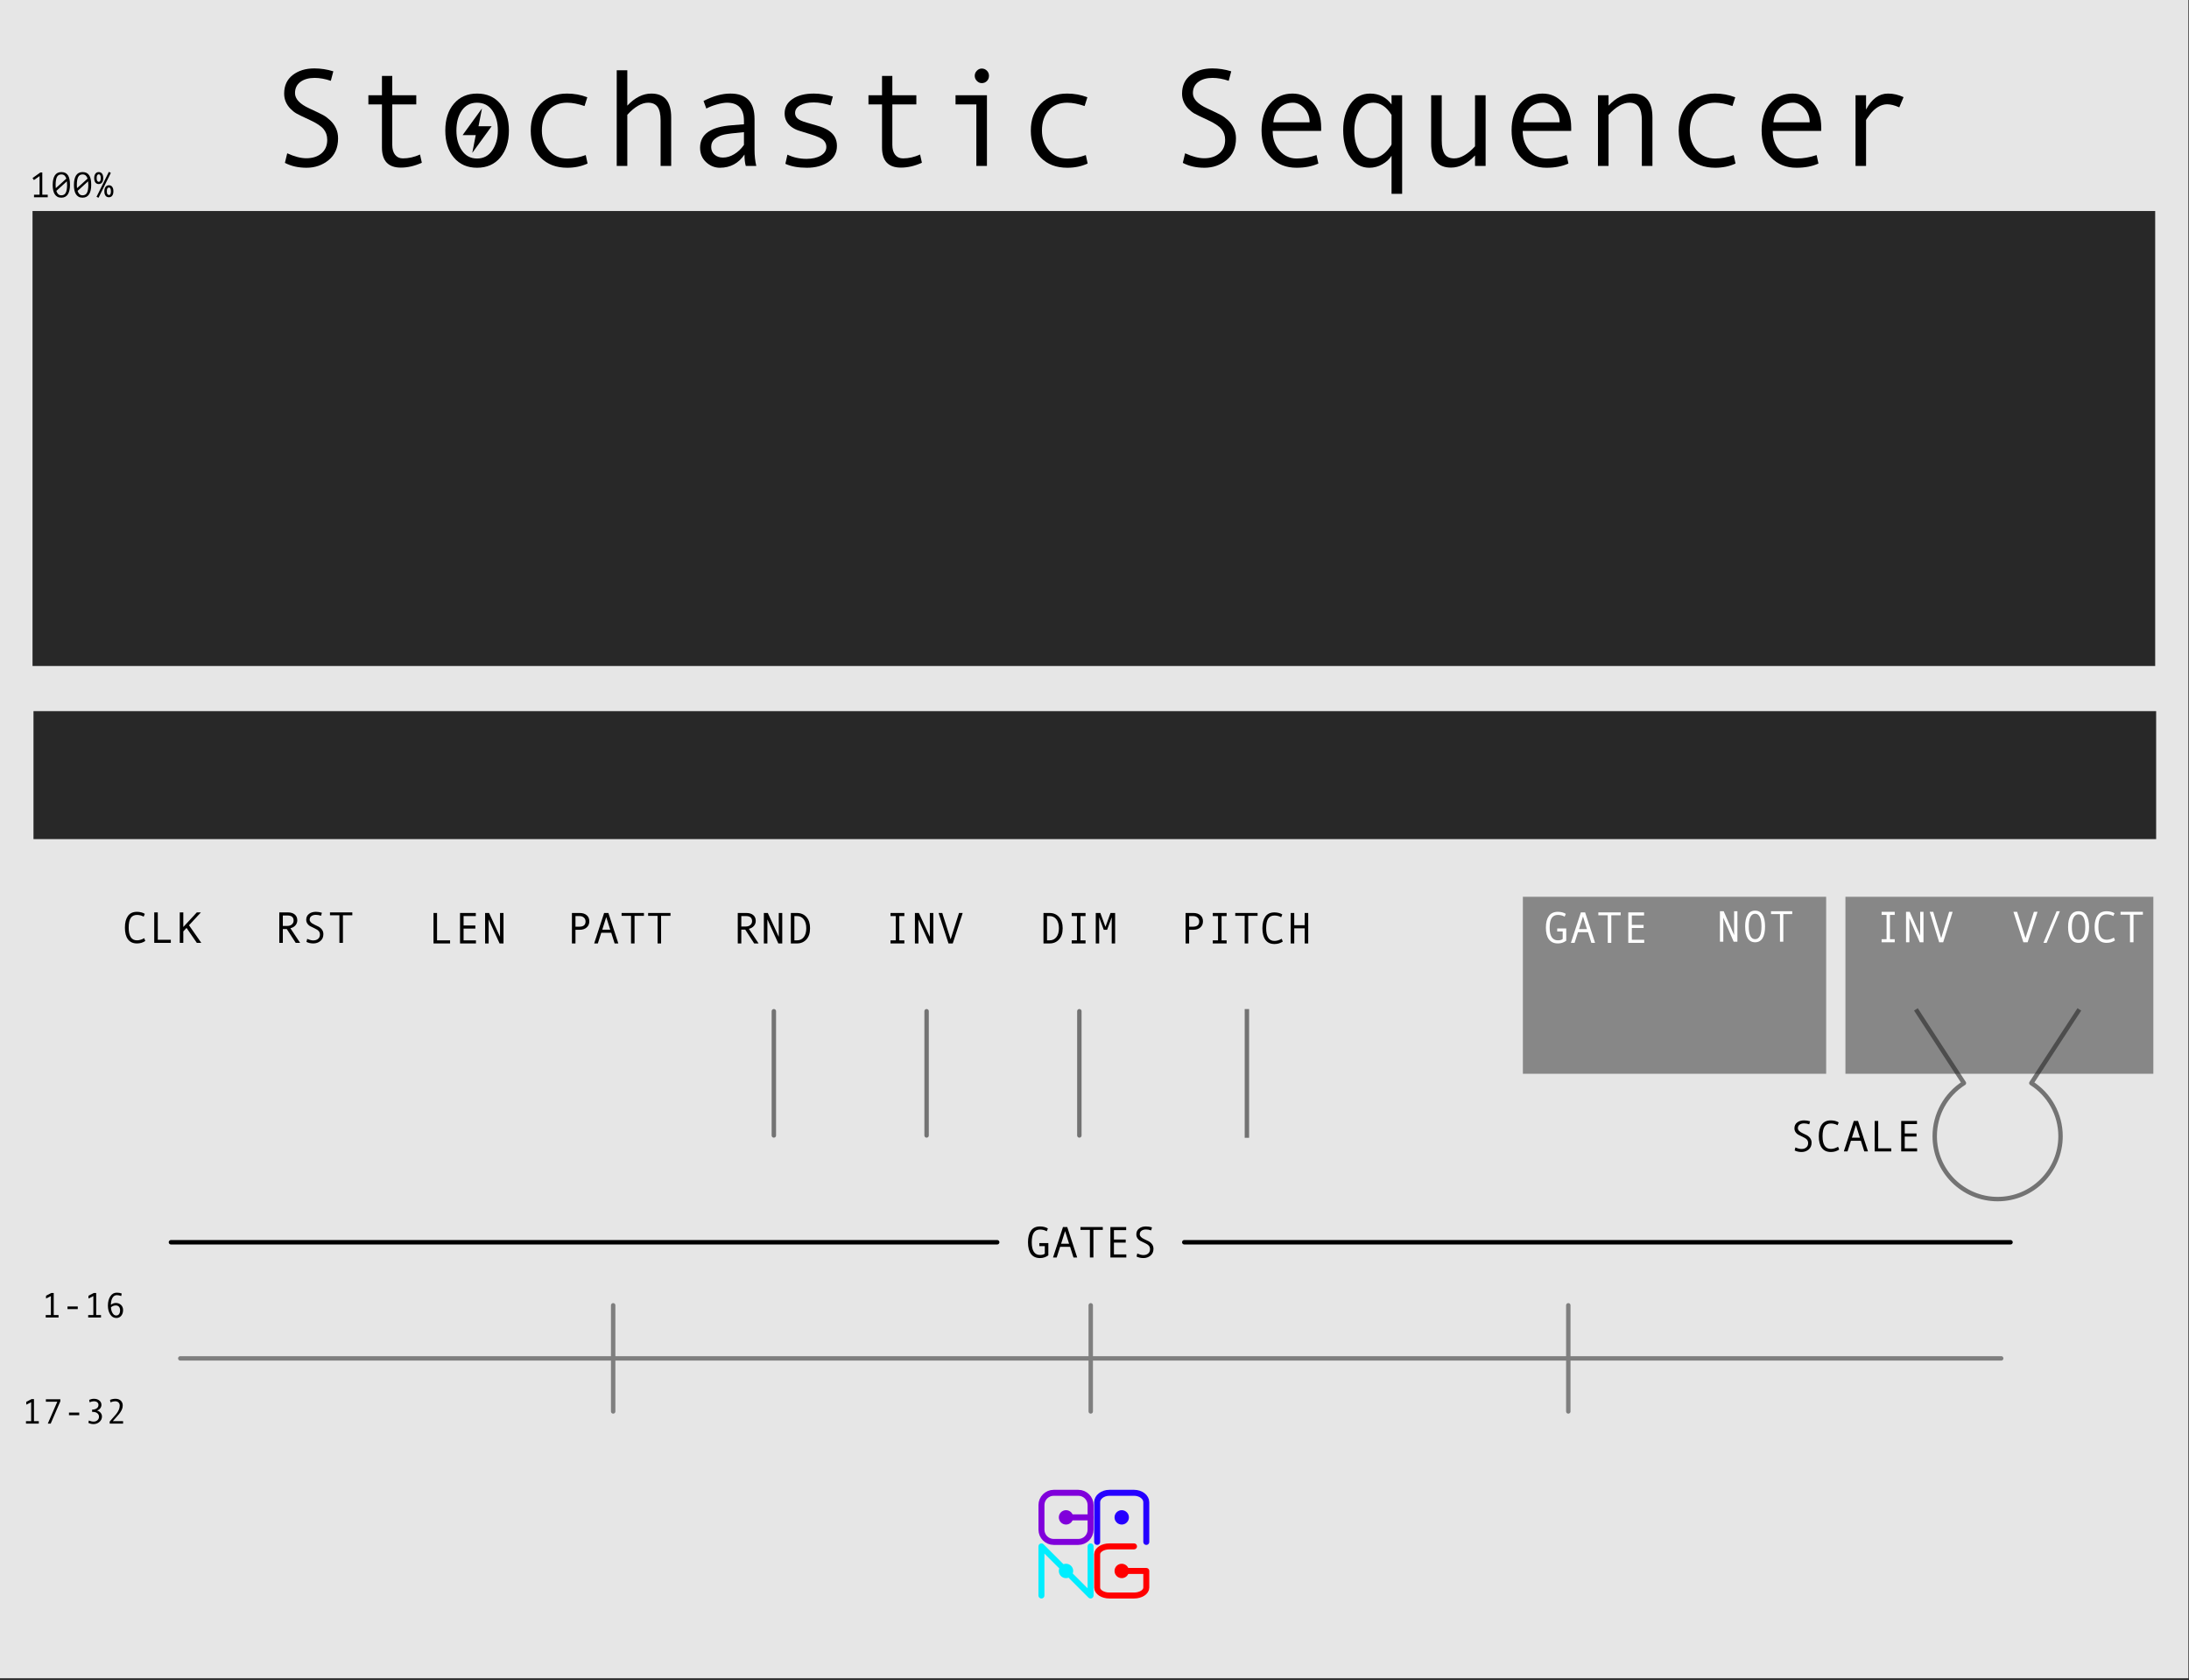 <?xml version="1.0" encoding="UTF-8" standalone="no"?><!DOCTYPE svg PUBLIC "-//W3C//DTD SVG 1.1//EN" "http://www.w3.org/Graphics/SVG/1.1/DTD/svg11.dtd"><svg width="100%" height="100%" viewBox="0 0 495 380" version="1.1" xmlns="http://www.w3.org/2000/svg" xmlns:xlink="http://www.w3.org/1999/xlink" xml:space="preserve" xmlns:serif="http://www.serif.com/" style="fill-rule:evenodd;clip-rule:evenodd;stroke-linecap:round;stroke-linejoin:round;stroke-miterlimit:1.5;"><rect x="0" y="0" width="495" height="380" fill="#333333" stroke="none"/><rect id="StochSeq--revised-" serif:id="StochSeq (revised)" x="0" y="0" width="495" height="379.559" style="fill:none;"/><clipPath id="_clip1"><rect x="0" y="0" width="495" height="379.559"/></clipPath><g clip-path="url(#_clip1)"><g id="Layer1"><rect id="rect" x="-0.145" y="0" width="495" height="379.559" style="fill:#e6e6e6;"/><path d="M174.992,256.802l-0,-28.09" style="fill:none;stroke:#000;stroke-opacity:0.5;stroke-width:1px;"/><path d="M209.533,256.802l0,-28.09" style="fill:none;stroke:#000;stroke-opacity:0.5;stroke-width:1px;"/><path d="M244.075,256.802l0,-28.09" style="fill:none;stroke:#000;stroke-opacity:0.5;stroke-width:1px;"/><path d="M469.934,228.712l-10.585,16.247c4.112,2.61 6.603,7.141 6.603,12.011c0,7.851 -6.374,14.226 -14.225,14.226c-7.852,-0 -14.226,-6.375 -14.226,-14.226c0,-4.87 2.491,-9.401 6.603,-12.011l-10.585,-16.247" style="fill:none;stroke:#000;stroke-opacity:0.5;stroke-width:1px;stroke-linecap:square;stroke-linejoin:miter;"/><path d="M281.963,228.712l0,28.125" style="fill:none;stroke:#000;stroke-opacity:0.5;stroke-width:1px;stroke-linecap:square;"/><rect id="rect1" serif:id="rect" x="7.355" y="47.725" width="480" height="102.9" style="fill:#282828;"/><rect x="344.37" y="202.825" width="68.58" height="40.03" style="fill:#282828;fill-opacity:0.5;"/><rect x="417.308" y="202.825" width="69.628" height="40.03" style="fill:#282828;fill-opacity:0.5;"/><path d="M40.768,307.222l411.763,-0" style="fill:none;stroke:#7f7f7f;stroke-width:1px;stroke-linecap:butt;"/><path d="M138.658,295.222l-0,24" style="fill:none;stroke:#7f7f7f;stroke-width:1px;stroke-linecap:butt;"/><path d="M246.65,295.222l-0,24" style="fill:none;stroke:#7f7f7f;stroke-width:1px;stroke-linecap:butt;"/><path d="M354.641,295.222l0,24" style="fill:none;stroke:#7f7f7f;stroke-width:1px;stroke-linecap:butt;"/><g><path d="M13.24,297.977l-2.899,0l0,-0.558l1.168,-0l0,-4.281l-1.101,0.55l-0,-0.64l1.191,-0.614l0.551,0l-0,4.985l1.09,-0l-0,0.558Z" style="fill-rule:nonzero;"/><rect x="15.263" y="295.481" width="2.32" height="0.594" style="fill-rule:nonzero;"/><path d="M22.841,297.977l-2.898,0l-0,-0.558l1.168,-0l-0,-4.281l-1.102,0.55l0,-0.64l1.192,-0.614l0.55,0l0,4.985l1.09,-0l0,0.558Z" style="fill-rule:nonzero;"/><path d="M25.079,295.106c0.344,-0.278 0.718,-0.418 1.122,-0.418c0.466,0 0.854,0.149 1.166,0.448c0.311,0.298 0.466,0.683 0.466,1.154c0,0.518 -0.138,0.947 -0.414,1.285c-0.276,0.339 -0.644,0.508 -1.105,0.508c-0.589,-0 -1.055,-0.27 -1.399,-0.811c-0.343,-0.54 -0.515,-1.201 -0.515,-1.982c-0,-0.833 0.179,-1.53 0.537,-2.09c0.358,-0.56 0.848,-0.84 1.471,-0.84c0.429,0 0.8,0.064 1.113,0.192l-0.102,0.57c-0.362,-0.133 -0.692,-0.199 -0.992,-0.199c-0.424,-0 -0.755,0.203 -0.992,0.609c-0.237,0.406 -0.356,0.931 -0.356,1.574Zm0.02,0.551c-0,0.471 0.111,0.9 0.332,1.285c0.221,0.386 0.5,0.578 0.836,0.578c0.284,0 0.503,-0.104 0.656,-0.312c0.154,-0.208 0.231,-0.496 0.231,-0.863c-0,-0.339 -0.085,-0.606 -0.254,-0.801c-0.17,-0.195 -0.408,-0.293 -0.715,-0.293c-0.399,-0 -0.761,0.135 -1.086,0.406Z" style="fill-rule:nonzero;"/></g><g><path d="M8.775,321.977l-2.899,0l0,-0.558l1.168,-0l0,-4.281l-1.101,0.55l-0,-0.64l1.191,-0.614l0.551,0l-0,4.985l1.09,-0l-0,0.558Z" style="fill-rule:nonzero;"/><path d="M13.646,316.923l-2.184,5.054l-0.656,0l2.152,-4.953l-2.582,0l0,-0.558l3.27,-0l-0,0.457Z" style="fill-rule:nonzero;"/><rect x="15.599" y="319.481" width="2.32" height="0.594" style="fill-rule:nonzero;"/><path d="M21.943,319.017c0.336,0.093 0.605,0.264 0.808,0.513c0.203,0.249 0.305,0.528 0.305,0.838c-0,0.484 -0.189,0.891 -0.566,1.221c-0.378,0.329 -0.823,0.494 -1.336,0.494c-0.438,-0 -0.83,-0.096 -1.176,-0.289l0.125,-0.527c0.362,0.169 0.72,0.253 1.074,0.253c0.333,0 0.618,-0.103 0.854,-0.31c0.235,-0.207 0.353,-0.473 0.353,-0.799c0,-0.32 -0.126,-0.581 -0.379,-0.781c-0.252,-0.201 -0.587,-0.301 -1.004,-0.301l-0.168,0l0,-0.527l0.047,-0c0.401,-0 0.732,-0.095 0.992,-0.284c0.261,-0.188 0.391,-0.443 0.391,-0.763c0,-0.261 -0.094,-0.464 -0.281,-0.612c-0.188,-0.147 -0.446,-0.22 -0.774,-0.22c-0.284,-0 -0.601,0.077 -0.953,0.23l-0.086,-0.551c0.354,-0.161 0.711,-0.242 1.071,-0.242c0.492,0 0.897,0.13 1.216,0.389c0.319,0.259 0.479,0.592 0.479,0.998c-0,0.281 -0.097,0.544 -0.291,0.787c-0.194,0.244 -0.428,0.397 -0.701,0.459l-0,0.024Z" style="fill-rule:nonzero;"/><path d="M27.833,321.977l-3.031,0l0,-0.464c0.768,-0.857 1.267,-1.431 1.496,-1.723c0.229,-0.292 0.416,-0.598 0.559,-0.918c0.143,-0.32 0.215,-0.639 0.215,-0.957c-0,-0.307 -0.093,-0.55 -0.28,-0.727c-0.186,-0.177 -0.447,-0.265 -0.783,-0.265c-0.258,-0 -0.604,0.079 -1.039,0.238l-0.09,-0.551c0.393,-0.166 0.805,-0.25 1.235,-0.25c0.492,0 0.888,0.139 1.189,0.416c0.301,0.278 0.451,0.648 0.451,1.112c0,0.33 -0.077,0.658 -0.232,0.984c-0.155,0.325 -0.354,0.638 -0.596,0.937c-0.242,0.3 -0.713,0.836 -1.414,1.61l2.32,-0l0,0.558Z" style="fill-rule:nonzero;"/></g><path d="M225.5,280.959l-186.845,-0" style="fill:none;stroke:#000;stroke-width:1px;stroke-linecap:butt;"/><path d="M267.799,280.959l186.845,-0" style="fill:none;stroke:#000;stroke-width:1px;stroke-linecap:butt;"/><g><path d="M7.691,44.037l1.256,-0l0,-4.208l-1.28,0.896l-0.312,-0.456l1.76,-1.256l0.448,-0l0,5.024l1.232,-0l0,0.576l-3.104,-0l0,-0.576Z" style="fill-rule:nonzero;"/><path d="M11.915,41.813c0,-0.453 0.04,-0.86 0.12,-1.22c0.08,-0.36 0.2,-0.664 0.36,-0.912c0.16,-0.248 0.363,-0.437 0.608,-0.568c0.246,-0.131 0.536,-0.196 0.872,-0.196c0.358,-0 0.66,0.064 0.908,0.192c0.248,0.128 0.45,0.315 0.604,0.56c0.155,0.245 0.267,0.548 0.336,0.908c0.07,0.36 0.104,0.772 0.104,1.236c0,0.453 -0.04,0.86 -0.12,1.22c-0.08,0.36 -0.2,0.664 -0.36,0.912c-0.16,0.248 -0.362,0.437 -0.608,0.568c-0.245,0.131 -0.536,0.196 -0.872,0.196c-0.352,-0 -0.652,-0.071 -0.9,-0.212c-0.248,-0.141 -0.45,-0.34 -0.608,-0.596c-0.157,-0.256 -0.27,-0.561 -0.34,-0.916c-0.069,-0.355 -0.104,-0.745 -0.104,-1.172Zm3.256,-0c0,-0.283 -0.016,-0.552 -0.048,-0.808l-2.376,2.168c0.091,0.304 0.227,0.547 0.408,0.728c0.182,0.181 0.419,0.272 0.712,0.272c0.47,-0 0.804,-0.195 1.004,-0.584c0.2,-0.389 0.3,-0.981 0.3,-1.776Zm-2.592,-0c0,0.133 0.004,0.261 0.012,0.384c0.008,0.123 0.018,0.243 0.028,0.36l2.384,-2.16c-0.09,-0.288 -0.225,-0.517 -0.404,-0.688c-0.178,-0.171 -0.42,-0.256 -0.724,-0.256c-0.474,-0 -0.809,0.196 -1.004,0.588c-0.194,0.392 -0.292,0.983 -0.292,1.772Z" style="fill-rule:nonzero;"/><path d="M16.715,41.813c0,-0.453 0.04,-0.86 0.12,-1.22c0.08,-0.36 0.2,-0.664 0.36,-0.912c0.16,-0.248 0.363,-0.437 0.608,-0.568c0.246,-0.131 0.536,-0.196 0.872,-0.196c0.358,-0 0.66,0.064 0.908,0.192c0.248,0.128 0.45,0.315 0.604,0.56c0.155,0.245 0.267,0.548 0.336,0.908c0.07,0.36 0.104,0.772 0.104,1.236c0,0.453 -0.04,0.86 -0.12,1.22c-0.08,0.36 -0.2,0.664 -0.36,0.912c-0.16,0.248 -0.362,0.437 -0.608,0.568c-0.245,0.131 -0.536,0.196 -0.872,0.196c-0.352,-0 -0.652,-0.071 -0.9,-0.212c-0.248,-0.141 -0.45,-0.34 -0.608,-0.596c-0.157,-0.256 -0.27,-0.561 -0.34,-0.916c-0.069,-0.355 -0.104,-0.745 -0.104,-1.172Zm3.256,-0c0,-0.283 -0.016,-0.552 -0.048,-0.808l-2.376,2.168c0.091,0.304 0.227,0.547 0.408,0.728c0.182,0.181 0.419,0.272 0.712,0.272c0.47,-0 0.804,-0.195 1.004,-0.584c0.2,-0.389 0.3,-0.981 0.3,-1.776Zm-2.592,-0c0,0.133 0.004,0.261 0.012,0.384c0.008,0.123 0.018,0.243 0.028,0.36l2.384,-2.16c-0.09,-0.288 -0.225,-0.517 -0.404,-0.688c-0.178,-0.171 -0.42,-0.256 -0.724,-0.256c-0.474,-0 -0.809,0.196 -1.004,0.588c-0.194,0.392 -0.292,0.983 -0.292,1.772Z" style="fill-rule:nonzero;"/><path d="M21.299,40.277c0,-0.251 0.031,-0.463 0.092,-0.636c0.062,-0.173 0.14,-0.313 0.236,-0.42c0.096,-0.107 0.206,-0.184 0.328,-0.232c0.123,-0.048 0.246,-0.072 0.368,-0.072c0.123,-0 0.246,0.021 0.368,0.064c0.123,0.043 0.232,0.116 0.328,0.22c0.096,0.104 0.175,0.243 0.236,0.416c0.062,0.173 0.092,0.393 0.092,0.66c0,0.261 -0.03,0.479 -0.092,0.652c-0.061,0.173 -0.14,0.312 -0.236,0.416c-0.096,0.104 -0.205,0.177 -0.328,0.22c-0.122,0.043 -0.245,0.064 -0.368,0.064c-0.122,-0 -0.245,-0.021 -0.368,-0.064c-0.122,-0.043 -0.232,-0.116 -0.328,-0.22c-0.096,-0.104 -0.174,-0.243 -0.236,-0.416c-0.061,-0.173 -0.092,-0.391 -0.092,-0.652Zm0.56,-0c0,0.315 0.05,0.535 0.148,0.66c0.099,0.125 0.204,0.188 0.316,0.188c0.059,-0 0.116,-0.012 0.172,-0.036c0.056,-0.024 0.106,-0.068 0.148,-0.132c0.043,-0.064 0.078,-0.151 0.104,-0.26c0.027,-0.109 0.04,-0.249 0.04,-0.42c0,-0.165 -0.013,-0.303 -0.04,-0.412c-0.026,-0.109 -0.061,-0.197 -0.104,-0.264c-0.042,-0.067 -0.092,-0.113 -0.148,-0.14c-0.056,-0.027 -0.113,-0.04 -0.172,-0.04c-0.122,-0 -0.23,0.063 -0.324,0.188c-0.093,0.125 -0.14,0.348 -0.14,0.668Zm1.736,2.984c0,-0.251 0.031,-0.463 0.092,-0.636c0.062,-0.173 0.14,-0.313 0.236,-0.42c0.096,-0.107 0.206,-0.184 0.328,-0.232c0.123,-0.048 0.246,-0.072 0.368,-0.072c0.123,-0 0.246,0.021 0.368,0.064c0.123,0.043 0.232,0.116 0.328,0.22c0.096,0.104 0.175,0.243 0.236,0.416c0.062,0.173 0.092,0.393 0.092,0.66c0,0.261 -0.03,0.479 -0.092,0.652c-0.061,0.173 -0.14,0.312 -0.236,0.416c-0.096,0.104 -0.205,0.177 -0.328,0.22c-0.122,0.043 -0.245,0.064 -0.368,0.064c-0.122,-0 -0.245,-0.021 -0.368,-0.064c-0.122,-0.043 -0.232,-0.116 -0.328,-0.22c-0.096,-0.104 -0.174,-0.243 -0.236,-0.416c-0.061,-0.173 -0.092,-0.391 -0.092,-0.652Zm0.56,-0c0,0.315 0.05,0.535 0.148,0.66c0.099,0.125 0.204,0.188 0.316,0.188c0.059,-0 0.116,-0.011 0.172,-0.032c0.056,-0.021 0.106,-0.063 0.148,-0.124c0.043,-0.061 0.078,-0.148 0.104,-0.26c0.027,-0.112 0.04,-0.256 0.04,-0.432c0,-0.165 -0.013,-0.303 -0.04,-0.412c-0.026,-0.109 -0.061,-0.197 -0.104,-0.264c-0.042,-0.067 -0.092,-0.113 -0.148,-0.14c-0.056,-0.027 -0.113,-0.04 -0.172,-0.04c-0.058,-0 -0.116,0.013 -0.172,0.04c-0.056,0.027 -0.105,0.072 -0.148,0.136c-0.042,0.064 -0.077,0.151 -0.104,0.26c-0.026,0.109 -0.04,0.249 -0.04,0.42Zm0.456,-4.392l0.456,0.232l-2.784,5.624l-0.456,-0.208l2.784,-5.648Z" style="fill-rule:nonzero;"/></g><g><path d="M74.809,18.278c-1.288,-0.44 -2.51,-0.659 -3.665,-0.659c-1.309,-0 -2.375,0.299 -3.198,0.897c-0.823,0.598 -1.234,1.449 -1.234,2.553c-0,1.309 1.078,2.459 3.235,3.45c1.595,0.737 2.651,1.248 3.167,1.534c0.517,0.286 1.04,0.68 1.572,1.181c0.532,0.501 0.959,1.091 1.281,1.771c0.322,0.68 0.483,1.444 0.483,2.293c-0,2.106 -0.708,3.739 -2.124,4.899c-1.416,1.161 -3.085,1.741 -5.007,1.741c-1.861,-0 -3.492,-0.368 -4.892,-1.104l0.521,-2.163c1.646,0.747 3.083,1.12 4.309,1.12c1.432,-0 2.579,-0.371 3.443,-1.112c0.864,-0.741 1.296,-1.761 1.296,-3.059c0,-0.961 -0.281,-1.777 -0.843,-2.446c-0.563,-0.67 -1.6,-1.352 -3.113,-2.048c-1.554,-0.715 -2.559,-1.203 -3.014,-1.464c-0.455,-0.261 -0.907,-0.621 -1.357,-1.081c-0.45,-0.46 -0.797,-0.977 -1.043,-1.549c-0.245,-0.573 -0.368,-1.196 -0.368,-1.871c0,-1.789 0.644,-3.185 1.932,-4.187c1.289,-1.001 2.919,-1.502 4.892,-1.502c1.442,-0 2.873,0.219 4.294,0.659l-0.567,2.147Z" style="fill-rule:nonzero;"/><path d="M95.389,36.803c-1.605,0.736 -3.185,1.104 -4.739,1.104c-2.852,0 -4.278,-1.508 -4.278,-4.524l-0,-9.768l-3.068,-0l0,-2.071l3.068,0l-0,-4.37l2.33,-0l0,4.37l5.429,0l0,2.071l-5.429,-0l0,9.139c0,0.972 0.215,1.726 0.645,2.262c0.429,0.537 1.012,0.805 1.748,0.805c1.308,0 2.602,-0.291 3.88,-0.874l0.414,1.856Z" style="fill-rule:nonzero;"/><path d="M107.887,21.161c2.198,0 3.946,0.767 5.245,2.3c1.298,1.534 1.947,3.553 1.947,6.058c0,2.525 -0.649,4.559 -1.947,6.103c-1.299,1.544 -3.047,2.316 -5.245,2.316c-2.208,-0 -3.959,-0.77 -5.252,-2.308c-1.294,-1.539 -1.94,-3.576 -1.94,-6.111c-0,-2.515 0.649,-4.537 1.947,-6.065c1.299,-1.529 3.047,-2.293 5.245,-2.293Zm-0,14.691c1.452,0 2.597,-0.613 3.435,-1.84c0.838,-1.227 1.257,-2.714 1.257,-4.463c0,-1.84 -0.414,-3.353 -1.242,-4.539c-0.828,-1.186 -1.978,-1.779 -3.45,-1.779c-1.483,0 -2.633,0.586 -3.451,1.756c-0.817,1.171 -1.226,2.691 -1.226,4.562c-0,1.779 0.414,3.274 1.242,4.486c0.828,1.211 1.973,1.817 3.435,1.817Z" style="fill-rule:nonzero;"/><path d="M132.868,36.987c-1.39,0.634 -2.919,0.951 -4.585,0.951c-2.515,-0 -4.522,-0.764 -6.019,-2.293c-1.498,-1.528 -2.247,-3.56 -2.247,-6.096c0,-2.535 0.754,-4.567 2.262,-6.095c1.508,-1.529 3.489,-2.293 5.942,-2.293c1.605,0 3.134,0.281 4.586,0.843l-0.629,1.979c-1.452,-0.501 -2.76,-0.752 -3.926,-0.752c-1.758,0 -3.151,0.568 -4.179,1.702c-1.027,1.135 -1.541,2.674 -1.541,4.616c0,1.779 0.532,3.274 1.595,4.486c1.063,1.211 2.448,1.817 4.156,1.817c1.349,0 2.74,-0.261 4.171,-0.782l0.414,1.917Z" style="fill-rule:nonzero;"/><path d="M151.776,37.524l-2.392,-0l0,-10.244c0,-1.421 -0.227,-2.451 -0.682,-3.09c-0.455,-0.639 -1.168,-0.959 -2.14,-0.959c-1.462,0 -3.031,0.91 -4.708,2.73l0,11.563l-2.392,-0l0,-21.638l2.392,-0l0,8.005c1.718,-1.82 3.528,-2.73 5.429,-2.73c2.996,0 4.493,1.81 4.493,5.429l0,10.934Z" style="fill-rule:nonzero;"/><path d="M171.022,37.524l-2.377,-0c-0.194,-0.644 -0.291,-1.503 -0.291,-2.577c-1.36,1.994 -3.21,2.991 -5.552,2.991c-1.186,-0 -2.231,-0.422 -3.136,-1.265c-0.904,-0.844 -1.357,-1.93 -1.357,-3.259c0,-0.787 0.159,-1.483 0.476,-2.086c0.316,-0.603 0.782,-1.112 1.395,-1.526c0.613,-0.414 1.36,-0.741 2.239,-0.981c0.879,-0.24 1.922,-0.406 3.128,-0.498l2.684,-0.215l0,-0.767c0,-2.74 -1.278,-4.11 -3.834,-4.11c-0.603,0 -1.367,0.131 -2.292,0.391c-0.926,0.261 -1.72,0.57 -2.385,0.928l-0.629,-1.717c2.178,-1.115 4.202,-1.672 6.073,-1.672c3.64,0 5.459,1.927 5.459,5.781l0,6.871c0,1.39 0.133,2.627 0.399,3.711Zm-2.791,-4.739l0,-2.898c-2.157,0.194 -3.637,0.375 -4.44,0.544c-0.802,0.169 -1.497,0.483 -2.085,0.943c-0.588,0.46 -0.882,1.084 -0.882,1.871c0,0.716 0.251,1.293 0.752,1.733c0.501,0.44 1.139,0.659 1.916,0.659c0.849,0 1.692,-0.253 2.531,-0.759c0.838,-0.506 1.574,-1.203 2.208,-2.093Z" style="fill-rule:nonzero;"/><path d="M187.799,23.829c-1.339,-0.439 -2.602,-0.659 -3.788,-0.659c-1.298,-0 -2.326,0.217 -3.082,0.652c-0.757,0.434 -1.135,1.014 -1.135,1.74c-0,0.46 0.174,0.862 0.521,1.204c0.348,0.343 1.043,0.662 2.086,0.958l2.285,0.66c1.053,0.296 1.912,0.652 2.576,1.066c0.665,0.414 1.163,0.915 1.495,1.503c0.333,0.587 0.499,1.27 0.499,2.047c-0,1.523 -0.639,2.727 -1.917,3.611c-1.278,0.885 -2.904,1.327 -4.877,1.327c-1.963,-0 -3.583,-0.297 -4.861,-0.89l0.46,-2.07c1.339,0.634 2.776,0.951 4.309,0.951c1.329,-0 2.41,-0.248 3.244,-0.744c0.833,-0.496 1.249,-1.153 1.249,-1.97c0,-0.553 -0.207,-1.046 -0.621,-1.48c-0.414,-0.435 -1.388,-0.887 -2.921,-1.358c-1.237,-0.378 -2.147,-0.661 -2.73,-0.851c-0.582,-0.189 -1.124,-0.467 -1.625,-0.835c-0.501,-0.368 -0.882,-0.808 -1.143,-1.319c-0.26,-0.511 -0.391,-1.084 -0.391,-1.718c0,-1.38 0.603,-2.474 1.81,-3.282c1.206,-0.807 2.806,-1.211 4.8,-1.211c1.288,0 2.719,0.22 4.294,0.659l-0.537,2.009Z" style="fill-rule:nonzero;"/><path d="M208.471,36.803c-1.605,0.736 -3.185,1.104 -4.739,1.104c-2.852,0 -4.278,-1.508 -4.278,-4.524l-0,-9.768l-3.067,-0l-0,-2.071l3.067,0l-0,-4.37l2.331,-0l-0,4.37l5.428,0l0,2.071l-5.428,-0l-0,9.139c-0,0.972 0.214,1.726 0.644,2.262c0.429,0.537 1.012,0.805 1.748,0.805c1.308,0 2.602,-0.291 3.88,-0.874l0.414,1.856Z" style="fill-rule:nonzero;"/><path d="M222.012,15.502c0.45,0 0.833,0.161 1.15,0.483c0.317,0.322 0.475,0.708 0.475,1.158c0,0.47 -0.156,0.864 -0.467,1.181c-0.312,0.317 -0.698,0.475 -1.158,0.475c-0.419,0 -0.79,-0.166 -1.112,-0.498c-0.322,-0.332 -0.483,-0.718 -0.483,-1.158c-0,-0.439 0.161,-0.823 0.483,-1.15c0.322,-0.327 0.693,-0.491 1.112,-0.491Zm1.165,22.022l-2.392,-0l-0,-13.909l-4.708,-0l-0,-2.071l7.1,0l0,15.98Z" style="fill-rule:nonzero;"/><path d="M245.95,36.987c-1.39,0.634 -2.919,0.951 -4.585,0.951c-2.515,-0 -4.522,-0.764 -6.019,-2.293c-1.498,-1.528 -2.247,-3.56 -2.247,-6.096c0,-2.535 0.754,-4.567 2.262,-6.095c1.508,-1.529 3.489,-2.293 5.942,-2.293c1.606,0 3.134,0.281 4.586,0.843l-0.629,1.979c-1.452,-0.501 -2.76,-0.752 -3.926,-0.752c-1.758,0 -3.151,0.568 -4.179,1.702c-1.027,1.135 -1.541,2.674 -1.541,4.616c0,1.779 0.532,3.274 1.595,4.486c1.063,1.211 2.448,1.817 4.156,1.817c1.349,0 2.74,-0.261 4.171,-0.782l0.414,1.917Z" style="fill-rule:nonzero;"/><path d="M108.209,28.545l2.97,0l-4.379,6.025l0.781,-4.016l-2.971,-0l4.379,-6.025l-0.78,4.016Z"/></g><g><path d="M277.851,18.278c-1.288,-0.44 -2.51,-0.659 -3.665,-0.659c-1.308,-0 -2.374,0.299 -3.197,0.897c-0.823,0.598 -1.235,1.449 -1.235,2.553c0,1.309 1.079,2.459 3.236,3.45c1.595,0.737 2.65,1.248 3.167,1.534c0.516,0.286 1.04,0.68 1.572,1.181c0.531,0.501 0.958,1.091 1.28,1.771c0.322,0.68 0.483,1.444 0.483,2.293c0,2.106 -0.708,3.739 -2.124,4.899c-1.416,1.161 -3.085,1.741 -5.007,1.741c-1.86,-0 -3.491,-0.368 -4.892,-1.104l0.522,-2.163c1.646,0.747 3.082,1.12 4.309,1.12c1.431,-0 2.579,-0.371 3.443,-1.112c0.864,-0.741 1.296,-1.761 1.296,-3.059c-0,-0.961 -0.282,-1.777 -0.844,-2.446c-0.562,-0.67 -1.6,-1.352 -3.113,-2.048c-1.554,-0.715 -2.558,-1.203 -3.013,-1.464c-0.455,-0.261 -0.908,-0.621 -1.358,-1.081c-0.449,-0.46 -0.797,-0.977 -1.042,-1.549c-0.246,-0.573 -0.368,-1.196 -0.368,-1.871c-0,-1.789 0.644,-3.185 1.932,-4.187c1.288,-1.001 2.919,-1.502 4.892,-1.502c1.441,-0 2.873,0.219 4.294,0.659l-0.568,2.147Z" style="fill-rule:nonzero;"/><path d="M298.753,29.611l-10.964,-0c-0,1.809 0.523,3.302 1.571,4.478c1.048,1.175 2.334,1.763 3.857,1.763c1.452,0 2.95,-0.261 4.493,-0.782l0.414,1.917c-1.41,0.634 -3.056,0.951 -4.937,0.951c-2.372,-0 -4.284,-0.762 -5.736,-2.285c-1.452,-1.523 -2.177,-3.578 -2.177,-6.165c-0,-2.535 0.651,-4.557 1.955,-6.065c1.303,-1.508 2.988,-2.262 5.053,-2.262c1.84,0 3.379,0.7 4.616,2.101c1.237,1.401 1.855,3.266 1.855,5.597l0,0.752Zm-2.607,-1.948c0,-1.247 -0.388,-2.298 -1.165,-3.151c-0.777,-0.854 -1.646,-1.281 -2.607,-1.281c-1.237,0 -2.262,0.409 -3.075,1.227c-0.813,0.818 -1.265,1.886 -1.357,3.205l8.204,0Z" style="fill-rule:nonzero;"/><path d="M317.064,43.842l-2.393,-0l0,-8.619c-0.491,0.788 -1.193,1.437 -2.108,1.948c-0.915,0.511 -1.879,0.767 -2.891,0.767c-1.83,-0 -3.277,-0.803 -4.34,-2.408c-1.063,-1.605 -1.595,-3.65 -1.595,-6.134c0,-2.382 0.552,-4.35 1.656,-5.904c1.105,-1.554 2.577,-2.331 4.417,-2.331c2.014,0 3.634,0.818 4.861,2.454l0,-2.071l2.393,0l-0,22.298Zm-2.393,-11.21l0,-6.64c-1.145,-1.841 -2.525,-2.761 -4.14,-2.761c-1.319,0 -2.362,0.598 -3.129,1.794c-0.766,1.197 -1.15,2.694 -1.15,4.494c0,1.83 0.361,3.333 1.081,4.508c0.721,1.176 1.71,1.764 2.968,1.764c0.603,-0 1.211,-0.164 1.825,-0.491c0.613,-0.327 1.191,-0.818 1.732,-1.472c0.542,-0.654 0.813,-1.053 0.813,-1.196Z" style="fill-rule:nonzero;"/><path d="M335.941,37.524l-2.392,-0l-0,-2.362c-1.718,1.83 -3.527,2.745 -5.429,2.745c-2.995,0 -4.493,-1.815 -4.493,-5.444l-0,-10.919l2.392,0l0,10.229c0,1.36 0.215,2.374 0.644,3.044c0.43,0.67 1.156,1.004 2.178,1.004c1.462,0 3.031,-0.909 4.708,-2.729l-0,-11.548l2.392,0l0,15.98Z" style="fill-rule:nonzero;"/><path d="M355.294,29.611l-10.964,-0c-0,1.809 0.524,3.302 1.571,4.478c1.048,1.175 2.334,1.763 3.857,1.763c1.452,0 2.95,-0.261 4.493,-0.782l0.415,1.917c-1.411,0.634 -3.057,0.951 -4.938,0.951c-2.372,-0 -4.284,-0.762 -5.736,-2.285c-1.452,-1.523 -2.177,-3.578 -2.177,-6.165c-0,-2.535 0.651,-4.557 1.955,-6.065c1.303,-1.508 2.988,-2.262 5.053,-2.262c1.84,0 3.379,0.7 4.616,2.101c1.237,1.401 1.855,3.266 1.855,5.597l0,0.752Zm-2.607,-1.948c0,-1.247 -0.388,-2.298 -1.165,-3.151c-0.777,-0.854 -1.646,-1.281 -2.607,-1.281c-1.237,0 -2.262,0.409 -3.075,1.227c-0.813,0.818 -1.265,1.886 -1.357,3.205l8.204,0Z" style="fill-rule:nonzero;"/><path d="M373.666,37.524l-2.392,-0l-0,-10.244c-0,-1.421 -0.228,-2.451 -0.683,-3.09c-0.455,-0.639 -1.168,-0.959 -2.139,-0.959c-1.462,0 -3.031,0.91 -4.708,2.73l-0,11.563l-2.392,-0l-0,-15.98l2.392,0l-0,2.347c1.718,-1.82 3.527,-2.73 5.429,-2.73c2.995,0 4.493,1.81 4.493,5.429l-0,10.934Z" style="fill-rule:nonzero;"/><path d="M392.452,36.987c-1.391,0.634 -2.919,0.951 -4.586,0.951c-2.515,-0 -4.521,-0.764 -6.019,-2.293c-1.498,-1.528 -2.246,-3.56 -2.246,-6.096c-0,-2.535 0.754,-4.567 2.262,-6.095c1.508,-1.529 3.488,-2.293 5.942,-2.293c1.605,0 3.133,0.281 4.585,0.843l-0.629,1.979c-1.451,-0.501 -2.76,-0.752 -3.925,-0.752c-1.759,0 -3.152,0.568 -4.179,1.702c-1.028,1.135 -1.541,2.674 -1.541,4.616c-0,1.779 0.531,3.274 1.594,4.486c1.064,1.211 2.449,1.817 4.156,1.817c1.35,0 2.74,-0.261 4.171,-0.782l0.415,1.917Z" style="fill-rule:nonzero;"/><path d="M411.835,29.611l-10.964,-0c-0,1.809 0.524,3.302 1.571,4.478c1.048,1.175 2.334,1.763 3.857,1.763c1.452,0 2.95,-0.261 4.493,-0.782l0.415,1.917c-1.411,0.634 -3.057,0.951 -4.938,0.951c-2.372,-0 -4.284,-0.762 -5.736,-2.285c-1.452,-1.523 -2.177,-3.578 -2.177,-6.165c-0,-2.535 0.651,-4.557 1.955,-6.065c1.303,-1.508 2.988,-2.262 5.053,-2.262c1.84,0 3.379,0.7 4.616,2.101c1.237,1.401 1.855,3.266 1.855,5.597l0,0.752Zm-2.607,-1.948c0,-1.247 -0.388,-2.298 -1.165,-3.151c-0.777,-0.854 -1.646,-1.281 -2.607,-1.281c-1.237,0 -2.262,0.409 -3.075,1.227c-0.813,0.818 -1.265,1.886 -1.357,3.205l8.204,0Z" style="fill-rule:nonzero;"/><path d="M430.452,21.974l-0.966,2.3c-1.053,-0.46 -1.963,-0.69 -2.73,-0.69c-0.705,-0 -1.395,0.202 -2.07,0.606c-0.675,0.404 -1.296,0.981 -1.863,1.733c-0.567,0.751 -0.851,1.173 -0.851,1.265l-0,10.336l-2.377,-0l-0,-15.98l2.377,0l-0,3.236c1.278,-2.413 2.934,-3.619 4.968,-3.619c1.207,0 2.377,0.271 3.512,0.813Z" style="fill-rule:nonzero;"/></g><g><path d="M32.858,212.815c-0.541,0.374 -1.167,0.561 -1.88,0.561c-0.892,0 -1.57,-0.306 -2.034,-0.918c-0.464,-0.612 -0.696,-1.497 -0.696,-2.656c0,-1.12 0.225,-1.996 0.674,-2.63c0.449,-0.633 1.134,-0.949 2.056,-0.949c0.332,-0 0.661,0.042 0.986,0.127c0.326,0.084 0.588,0.197 0.786,0.337l-0.264,0.63c-0.458,-0.261 -0.961,-0.391 -1.508,-0.391c-0.635,-0 -1.107,0.23 -1.416,0.691c-0.31,0.46 -0.464,1.189 -0.464,2.185c-0,1.914 0.626,2.871 1.88,2.871c0.53,-0 1.074,-0.163 1.631,-0.488l0.249,0.63Z" style="fill-rule:nonzero;"/><path d="M38.629,213.244l-3.75,0l0,-6.889l0.801,-0l-0,6.191l2.949,-0l0,0.698Z" style="fill-rule:nonzero;"/><path d="M45.519,213.244l-1.011,0l-2.329,-3.379l-0.728,0.791l0,2.588l-0.8,0l-0,-6.889l0.8,-0l0,3.3l3.057,-3.3l0.923,-0l-2.691,2.91l2.779,3.979Z" style="fill-rule:nonzero;"/></g><g><path d="M354.173,212.756c-0.563,0.413 -1.187,0.62 -1.87,0.62c-0.895,0 -1.574,-0.303 -2.036,-0.911c-0.463,-0.607 -0.694,-1.495 -0.694,-2.663c0,-1.13 0.224,-2.009 0.672,-2.637c0.447,-0.628 1.133,-0.942 2.058,-0.942c0.332,-0 0.661,0.042 0.986,0.127c0.326,0.084 0.588,0.197 0.786,0.337l-0.263,0.63c-0.459,-0.261 -0.962,-0.391 -1.509,-0.391c-0.632,-0 -1.103,0.231 -1.414,0.693c-0.311,0.462 -0.466,1.19 -0.466,2.183c-0,1.914 0.627,2.871 1.88,2.871c0.472,-0 0.828,-0.099 1.069,-0.298l0,-1.699l-1.24,-0l-0,-0.693l2.041,-0l-0,2.773Z" style="fill:#fff;fill-rule:nonzero;"/><path d="M360.696,213.244l-0.84,0l-0.761,-2.412l-2.261,0l-0.771,2.412l-0.831,0l2.251,-6.889l0.962,-0l2.251,6.889Zm-1.831,-3.11l-0.903,-2.852l-0.898,2.852l1.801,-0Z" style="fill:#fff;fill-rule:nonzero;"/><path d="M366.487,207.004l-2.124,0l0,6.24l-0.796,0l0,-6.24l-2.133,0l-0,-0.649l5.053,-0l0,0.649Z" style="fill:#fff;fill-rule:nonzero;"/><path d="M371.805,213.244l-3.599,0l0,-6.889l3.569,-0l0,0.698l-2.768,-0l-0,2.134l2.661,-0l0,0.698l-2.661,-0l-0,2.661l2.798,-0l-0,0.698Z" style="fill:#fff;fill-rule:nonzero;"/></g><g><path d="M237.062,283.915c-0.563,0.414 -1.186,0.62 -1.87,0.62c-0.895,0 -1.574,-0.303 -2.036,-0.91c-0.462,-0.607 -0.694,-1.495 -0.694,-2.664c0,-1.129 0.224,-2.008 0.672,-2.636c0.447,-0.629 1.134,-0.943 2.058,-0.943c0.332,0 0.661,0.042 0.986,0.127c0.326,0.085 0.588,0.197 0.786,0.337l-0.263,0.63c-0.459,-0.26 -0.962,-0.391 -1.509,-0.391c-0.632,0 -1.103,0.231 -1.414,0.694c-0.31,0.462 -0.466,1.189 -0.466,2.182c0,1.914 0.627,2.871 1.88,2.871c0.472,0 0.828,-0.099 1.069,-0.297l0,-1.7l-1.24,0l0,-0.693l2.041,-0l0,2.773Z" style="fill-rule:nonzero;"/><path d="M243.586,284.404l-0.84,-0l-0.762,-2.412l-2.261,-0l-0.771,2.412l-0.83,-0l2.251,-6.89l0.962,0l2.251,6.89Zm-1.832,-3.111l-0.903,-2.851l-0.898,2.851l1.801,0Z" style="fill-rule:nonzero;"/><path d="M249.377,278.163l-2.124,0l-0,6.241l-0.796,-0l-0,-6.241l-2.134,0l-0,-0.649l5.054,0l-0,0.649Z" style="fill-rule:nonzero;"/><path d="M254.694,284.404l-3.599,-0l0,-6.89l3.57,0l-0,0.698l-2.769,0l0,2.134l2.661,0l0,0.698l-2.661,0l0,2.661l2.798,0l-0,0.699Z" style="fill-rule:nonzero;"/><path d="M260.314,278.276c-0.41,-0.14 -0.799,-0.21 -1.167,-0.21c-0.417,-0 -0.756,0.095 -1.018,0.285c-0.262,0.191 -0.393,0.462 -0.393,0.813c-0,0.417 0.343,0.783 1.03,1.099c0.508,0.234 0.844,0.397 1.009,0.488c0.164,0.091 0.331,0.217 0.5,0.376c0.169,0.16 0.305,0.348 0.408,0.564c0.102,0.217 0.154,0.46 0.154,0.73c-0,0.671 -0.226,1.191 -0.677,1.56c-0.451,0.37 -0.982,0.554 -1.594,0.554c-0.592,0 -1.112,-0.117 -1.558,-0.351l0.166,-0.689c0.524,0.238 0.982,0.357 1.372,0.357c0.456,-0 0.822,-0.118 1.097,-0.354c0.275,-0.236 0.412,-0.561 0.412,-0.974c0,-0.306 -0.089,-0.566 -0.268,-0.779c-0.179,-0.213 -0.51,-0.431 -0.991,-0.652c-0.495,-0.228 -0.815,-0.383 -0.96,-0.466c-0.145,-0.083 -0.289,-0.198 -0.432,-0.344c-0.143,-0.147 -0.254,-0.311 -0.332,-0.494c-0.078,-0.182 -0.117,-0.38 -0.117,-0.595c-0,-0.57 0.205,-1.014 0.615,-1.333c0.41,-0.319 0.929,-0.479 1.558,-0.479c0.459,0 0.914,0.07 1.367,0.21l-0.181,0.684Z" style="fill-rule:nonzero;"/></g><g><path d="M460.755,206.223l-2.246,6.889l-0.962,0l-2.251,-6.889l0.839,-0l1.89,5.962l1.9,-5.962l0.83,-0Z" style="fill:#fff;fill-rule:nonzero;"/><path d="M465.799,206.091l-2.994,7.153l-0.717,0l2.978,-7.153l0.733,-0Z" style="fill:#fff;fill-rule:nonzero;"/><path d="M470.027,206.091c0.772,-0 1.36,0.305 1.765,0.915c0.405,0.611 0.608,1.499 0.608,2.664c0,1.159 -0.202,2.044 -0.605,2.656c-0.404,0.612 -0.993,0.918 -1.768,0.918c-0.768,0 -1.355,-0.305 -1.76,-0.915c-0.405,-0.611 -0.608,-1.497 -0.608,-2.659c-0,-1.162 0.202,-2.049 0.605,-2.661c0.404,-0.612 0.992,-0.918 1.763,-0.918Zm0,6.45c1.016,0 1.524,-0.957 1.524,-2.871c-0,-1.917 -0.508,-2.876 -1.524,-2.876c-0.495,0 -0.872,0.248 -1.13,0.745c-0.259,0.496 -0.388,1.207 -0.388,2.131c-0,0.934 0.128,1.646 0.385,2.136c0.257,0.49 0.635,0.735 1.133,0.735Z" style="fill:#fff;fill-rule:nonzero;"/><path d="M478.269,212.683c-0.54,0.374 -1.167,0.561 -1.88,0.561c-0.892,0 -1.569,-0.306 -2.033,-0.918c-0.464,-0.612 -0.696,-1.497 -0.696,-2.656c-0,-1.12 0.224,-1.996 0.674,-2.629c0.449,-0.634 1.134,-0.95 2.055,-0.95c0.332,-0 0.661,0.042 0.987,0.127c0.325,0.085 0.587,0.197 0.786,0.337l-0.264,0.63c-0.459,-0.261 -0.962,-0.391 -1.509,-0.391c-0.634,0 -1.106,0.23 -1.416,0.691c-0.309,0.461 -0.464,1.189 -0.464,2.185c0,1.914 0.627,2.871 1.88,2.871c0.531,0 1.075,-0.163 1.631,-0.488l0.249,0.63Z" style="fill:#fff;fill-rule:nonzero;"/><path d="M484.573,206.872l-2.124,0l-0,6.24l-0.796,0l0,-6.24l-2.134,0l0,-0.649l5.054,-0l-0,0.649Z" style="fill:#fff;fill-rule:nonzero;"/></g><g><path d="M67.869,213.244l-1.001,0l-2.022,-3.13l-0.889,0l0,3.13l-0.8,0l-0,-6.889l1.948,-0c0.654,-0 1.171,0.158 1.55,0.476c0.379,0.317 0.569,0.759 0.569,1.325c-0,0.42 -0.138,0.794 -0.415,1.121c-0.277,0.327 -0.658,0.549 -1.143,0.666l2.203,3.301Zm-3.912,-3.828l1.011,0c0.423,0 0.767,-0.115 1.03,-0.344c0.264,-0.23 0.396,-0.519 0.396,-0.867c-0,-0.768 -0.469,-1.152 -1.406,-1.152l-1.031,-0l0,2.363Z" style="fill-rule:nonzero;"/><path d="M72.605,207.116c-0.41,-0.14 -0.799,-0.21 -1.167,-0.21c-0.417,0 -0.756,0.096 -1.018,0.286c-0.262,0.19 -0.393,0.461 -0.393,0.813c-0,0.417 0.343,0.783 1.03,1.099c0.508,0.234 0.844,0.397 1.008,0.488c0.165,0.091 0.332,0.216 0.501,0.376c0.169,0.159 0.305,0.347 0.408,0.564c0.102,0.216 0.153,0.46 0.153,0.73c0,0.67 -0.225,1.19 -0.676,1.56c-0.451,0.369 -0.982,0.554 -1.594,0.554c-0.593,0 -1.112,-0.117 -1.558,-0.351l0.166,-0.689c0.524,0.238 0.982,0.356 1.372,0.356c0.456,0 0.821,-0.118 1.096,-0.354c0.276,-0.236 0.413,-0.56 0.413,-0.974c0,-0.306 -0.089,-0.565 -0.268,-0.778c-0.18,-0.214 -0.51,-0.431 -0.992,-0.652c-0.494,-0.228 -0.814,-0.384 -0.959,-0.467c-0.145,-0.083 -0.289,-0.197 -0.432,-0.344c-0.144,-0.146 -0.254,-0.311 -0.332,-0.493c-0.078,-0.182 -0.118,-0.381 -0.118,-0.596c0,-0.569 0.206,-1.014 0.616,-1.333c0.41,-0.319 0.929,-0.478 1.557,-0.478c0.459,-0 0.915,0.07 1.368,0.21l-0.181,0.683Z" style="fill-rule:nonzero;"/><path d="M79.67,207.004l-2.124,0l0,6.24l-0.796,0l0,-6.24l-2.133,0l-0,-0.649l5.053,-0l0,0.649Z" style="fill-rule:nonzero;"/></g><g><path d="M101.778,213.376l-3.75,0l0,-6.89l0.801,0l0,6.192l2.949,-0l0,0.698Z" style="fill-rule:nonzero;"/><path d="M107.628,213.376l-3.599,0l0,-6.89l3.57,0l-0,0.699l-2.769,-0l0,2.133l2.661,0l0,0.699l-2.661,-0l0,2.661l2.798,-0l0,0.698Z" style="fill-rule:nonzero;"/><path d="M113.858,213.376l-0.888,0l-2.471,-5.439l0,5.439l-0.801,0l0,-6.89l0.894,0l2.48,5.391l0,-5.391l0.786,0l0,6.89Z" style="fill-rule:nonzero;"/></g><g><path d="M129.331,206.486l1.748,0c0.661,0 1.19,0.166 1.587,0.498c0.397,0.333 0.596,0.79 0.596,1.373c-0,0.585 -0.198,1.053 -0.594,1.403c-0.395,0.35 -0.914,0.525 -1.555,0.525l-0.981,0l-0,3.091l-0.801,0l-0,-6.89Zm0.801,3.101l0.869,0c0.941,0 1.411,-0.394 1.411,-1.182c-0,-0.364 -0.128,-0.659 -0.383,-0.883c-0.256,-0.225 -0.586,-0.337 -0.989,-0.337l-0.908,-0l-0,2.402Z" style="fill-rule:nonzero;"/><path d="M139.824,213.376l-0.84,0l-0.762,-2.412l-2.26,-0l-0.772,2.412l-0.83,0l2.251,-6.89l0.962,0l2.251,6.89Zm-1.831,-3.11l-0.903,-2.852l-0.899,2.852l1.802,-0Z" style="fill-rule:nonzero;"/><path d="M145.615,207.136l-2.124,-0l-0,6.24l-0.796,0l0,-6.24l-2.134,-0l0,-0.65l5.054,0l0,0.65Z" style="fill-rule:nonzero;"/><path d="M151.616,207.136l-2.124,-0l-0,6.24l-0.796,0l0,-6.24l-2.134,-0l0,-0.65l5.054,0l-0,0.65Z" style="fill-rule:nonzero;"/></g><g><path d="M171.544,213.376l-1.001,0l-2.022,-3.13l-0.888,0l-0,3.13l-0.801,0l0,-6.89l1.948,0c0.655,0 1.171,0.159 1.551,0.477c0.379,0.317 0.568,0.759 0.568,1.325c0,0.42 -0.138,0.794 -0.415,1.121c-0.276,0.327 -0.657,0.549 -1.142,0.666l2.202,3.301Zm-3.911,-3.828l1.011,-0c0.423,-0 0.766,-0.115 1.03,-0.344c0.263,-0.23 0.395,-0.519 0.395,-0.867c0,-0.768 -0.468,-1.152 -1.406,-1.152l-1.03,-0l-0,2.363Z" style="fill-rule:nonzero;"/><path d="M176.891,213.376l-0.889,0l-2.471,-5.439l0,5.439l-0.801,0l0,-6.89l0.894,0l2.48,5.391l0,-5.391l0.787,0l-0,6.89Z" style="fill-rule:nonzero;"/><path d="M178.834,206.486l1.357,0c0.902,0 1.625,0.307 2.168,0.921c0.544,0.613 0.816,1.456 0.816,2.527c-0,1.093 -0.276,1.941 -0.828,2.541c-0.552,0.601 -1.259,0.901 -2.121,0.901l-1.392,0l-0,-6.89Zm0.801,6.192l0.566,-0c0.654,-0 1.172,-0.243 1.553,-0.728c0.381,-0.485 0.571,-1.157 0.571,-2.016c0,-0.853 -0.191,-1.525 -0.574,-2.014c-0.382,-0.49 -0.899,-0.735 -1.55,-0.735l-0.566,-0l-0,5.493Z" style="fill-rule:nonzero;"/></g><g><path d="M204.504,213.376l-3.13,0l0,-0.698l1.187,-0l-0,-5.493l-1.187,-0l0,-0.699l3.13,0l0,0.699l-1.142,-0l-0,5.493l1.142,-0l0,0.698Z" style="fill-rule:nonzero;"/><path d="M211.052,213.376l-0.889,0l-2.47,-5.439l-0,5.439l-0.801,0l-0,-6.89l0.893,0l2.481,5.391l-0,-5.391l0.786,0l-0,6.89Z" style="fill-rule:nonzero;"/><path d="M217.693,206.486l-2.247,6.89l-0.961,0l-2.251,-6.89l0.839,0l1.89,5.962l1.899,-5.962l0.831,0Z" style="fill-rule:nonzero;"/></g><g><path d="M235.963,206.486l1.357,0c0.902,0 1.625,0.307 2.168,0.921c0.544,0.613 0.816,1.456 0.816,2.527c-0,1.093 -0.276,1.941 -0.828,2.541c-0.552,0.601 -1.259,0.901 -2.122,0.901l-1.391,0l-0,-6.89Zm0.801,6.192l0.566,-0c0.654,-0 1.172,-0.243 1.553,-0.728c0.381,-0.485 0.571,-1.157 0.571,-2.016c-0,-0.853 -0.191,-1.525 -0.574,-2.014c-0.382,-0.49 -0.899,-0.735 -1.55,-0.735l-0.566,-0l-0,5.493Z" style="fill-rule:nonzero;"/><path d="M245.474,213.376l-3.129,0l-0,-0.698l1.186,-0l0,-5.493l-1.186,-0l-0,-0.699l3.129,0l0,0.699l-1.142,-0l-0,5.493l1.142,-0l0,0.698Z" style="fill-rule:nonzero;"/><path d="M252.164,213.376l-0.772,0l0,-5.908l-1.04,2.827l-0.756,0l-1.04,-2.827l-0,5.908l-0.772,0l0,-6.89l1.04,0l1.152,3.14l1.148,-3.14l1.04,0l-0,6.89Z" style="fill-rule:nonzero;"/></g><g id="logo"><g><circle cx="241.06" cy="343.18" r="1.627" style="fill:#8000db;"/><path d="M241.06,343.18l5.554,0" style="fill:none;stroke:#8000db;stroke-width:1.35px;stroke-linecap:butt;stroke-linejoin:miter;"/><path d="M246.614,340.4c-0,-1.533 -1.245,-2.777 -2.777,-2.777l-5.554,0c-1.533,0 -2.777,1.244 -2.777,2.777l-0,5.561c-0,1.532 1.244,2.777 2.777,2.777l5.554,-0c1.532,-0 2.777,-1.245 2.777,-2.777l-0,-5.561Z" style="fill:none;stroke:#8000db;stroke-width:1.35px;stroke-linecap:butt;stroke-miterlimit:3;"/></g><g><circle cx="253.657" cy="355.298" r="1.627" style="fill:#f00;"/><path d="M256.434,349.74l-5.553,0c-1.533,0 -2.777,0.802 -2.777,1.79l-0,7.535c-0,0.988 1.244,1.79 2.777,1.79l5.553,-0c1.533,-0 2.777,-0.802 2.777,-1.79l0,-3.767l-5.554,-0" style="fill:none;stroke:#f00;stroke-width:1.35px;stroke-miterlimit:3;"/></g><g><circle cx="253.657" cy="343.18" r="1.627" style="fill:#2600ff;"/><path d="M259.211,348.738l0,-8.982c0,-1.177 -1.244,-2.133 -2.777,-2.133l-5.553,0c-1.533,0 -2.777,0.956 -2.777,2.133l-0,8.982" style="fill:none;stroke:#2600ff;stroke-width:1.35px;stroke-miterlimit:3;"/></g><g><circle cx="241.056" cy="355.298" r="1.627" style="fill:#0ef;"/><path d="M235.499,360.855l-0,-11.115l11.115,11.115l-0,-11.115" style="fill:none;stroke:#0ef;stroke-width:1.35px;"/></g></g><g><path d="M268.096,206.486l1.748,0c0.661,0 1.19,0.166 1.587,0.498c0.397,0.333 0.596,0.79 0.596,1.373c-0,0.585 -0.198,1.053 -0.594,1.403c-0.395,0.35 -0.913,0.525 -1.555,0.525l-0.981,0l-0,3.091l-0.801,0l0,-6.89Zm0.801,3.101l0.869,0c0.941,0 1.411,-0.394 1.411,-1.182c0,-0.364 -0.128,-0.659 -0.383,-0.883c-0.256,-0.225 -0.585,-0.337 -0.989,-0.337l-0.908,-0l-0,2.402Z" style="fill-rule:nonzero;"/><path d="M277.378,213.376l-3.13,0l0,-0.698l1.187,-0l-0,-5.493l-1.187,-0l0,-0.699l3.13,0l0,0.699l-1.142,-0l-0,5.493l1.142,-0l0,0.698Z" style="fill-rule:nonzero;"/><path d="M284.38,207.136l-2.124,-0l0,6.24l-0.796,0l0,-6.24l-2.134,-0l0,-0.65l5.054,0l0,0.65Z" style="fill-rule:nonzero;"/><path d="M290.078,212.946c-0.54,0.375 -1.167,0.562 -1.879,0.562c-0.892,-0 -1.57,-0.306 -2.034,-0.918c-0.464,-0.612 -0.696,-1.497 -0.696,-2.656c0,-1.12 0.225,-1.997 0.674,-2.63c0.449,-0.633 1.134,-0.949 2.056,-0.949c0.332,-0 0.66,0.042 0.986,0.127c0.325,0.084 0.587,0.196 0.786,0.336l-0.264,0.63c-0.459,-0.26 -0.962,-0.39 -1.508,-0.39c-0.635,-0 -1.107,0.23 -1.416,0.691c-0.31,0.46 -0.464,1.189 -0.464,2.185c-0,1.914 0.626,2.871 1.88,2.871c0.53,-0 1.074,-0.163 1.63,-0.488l0.249,0.629Z" style="fill-rule:nonzero;"/><path d="M295.83,213.376l-0.8,0l-0,-3.418l-2.359,0l0,3.418l-0.801,0l0,-6.89l0.801,0l0,2.769l2.359,-0l-0,-2.769l0.8,0l0,6.89Z" style="fill-rule:nonzero;"/></g><g><path d="M392.881,212.981l-0.844,-0l-2.345,-5.44l-0,5.44l-0.761,-0l0,-6.89l0.849,-0l2.355,5.391l-0,-5.391l0.746,-0l0,6.89Z" style="fill:#fff;fill-rule:nonzero;"/><path d="M396.879,205.959c0.733,0 1.291,0.305 1.676,0.916c0.385,0.61 0.577,1.498 0.577,2.663c0,1.159 -0.191,2.044 -0.575,2.656c-0.383,0.612 -0.942,0.918 -1.678,0.918c-0.729,0 -1.286,-0.305 -1.671,-0.915c-0.385,-0.61 -0.577,-1.497 -0.577,-2.659c-0,-1.162 0.192,-2.049 0.575,-2.661c0.383,-0.612 0.941,-0.918 1.673,-0.918Zm0,6.45c0.965,0 1.447,-0.957 1.447,-2.871c-0,-1.917 -0.482,-2.876 -1.447,-2.876c-0.469,0 -0.827,0.248 -1.073,0.745c-0.246,0.496 -0.368,1.207 -0.368,2.131c-0,0.934 0.122,1.647 0.366,2.136c0.244,0.49 0.602,0.735 1.075,0.735Z" style="fill:#fff;fill-rule:nonzero;"/><path d="M405.277,206.74l-2.017,0l0,6.241l-0.755,-0l-0,-6.241l-2.026,0l-0,-0.649l4.798,-0l-0,0.649Z" style="fill:#fff;fill-rule:nonzero;"/></g><g><path d="M428.459,213.112l-2.971,0l-0,-0.698l1.126,0l0,-5.493l-1.126,-0l-0,-0.698l2.971,-0l0,0.698l-1.084,-0l-0,5.493l1.084,0l0,0.698Z" style="fill:#fff;fill-rule:nonzero;"/><path d="M434.961,213.112l-0.844,0l-2.346,-5.439l0,5.439l-0.76,0l0,-6.889l0.849,-0l2.355,5.39l-0,-5.39l0.746,-0l-0,6.889Z" style="fill:#fff;fill-rule:nonzero;"/><path d="M441.55,206.223l-2.132,6.889l-0.913,0l-2.137,-6.889l0.797,-0l1.794,5.962l1.803,-5.962l0.788,-0Z" style="fill:#fff;fill-rule:nonzero;"/></g><g><path d="M409.134,254.287c-0.41,-0.14 -0.799,-0.21 -1.167,-0.21c-0.416,-0 -0.756,0.095 -1.018,0.286c-0.262,0.19 -0.393,0.461 -0.393,0.813c0,0.416 0.344,0.782 1.031,1.098c0.507,0.235 0.843,0.397 1.008,0.489c0.164,0.091 0.331,0.216 0.5,0.376c0.17,0.159 0.306,0.347 0.408,0.563c0.103,0.217 0.154,0.46 0.154,0.73c-0,0.671 -0.226,1.191 -0.676,1.561c-0.451,0.369 -0.983,0.554 -1.595,0.554c-0.592,-0 -1.111,-0.117 -1.557,-0.352l0.166,-0.688c0.524,0.237 0.981,0.356 1.372,0.356c0.456,0 0.821,-0.118 1.096,-0.354c0.275,-0.236 0.413,-0.561 0.413,-0.974c-0,-0.306 -0.09,-0.566 -0.269,-0.779c-0.179,-0.213 -0.509,-0.43 -0.991,-0.652c-0.495,-0.228 -0.815,-0.383 -0.96,-0.466c-0.144,-0.083 -0.288,-0.198 -0.432,-0.344c-0.143,-0.147 -0.254,-0.311 -0.332,-0.493c-0.078,-0.183 -0.117,-0.381 -0.117,-0.596c0,-0.57 0.205,-1.014 0.615,-1.333c0.41,-0.319 0.93,-0.479 1.558,-0.479c0.459,0 0.915,0.07 1.367,0.21l-0.181,0.684Z" style="fill-rule:nonzero;"/><path d="M415.897,259.985c-0.54,0.375 -1.167,0.562 -1.88,0.562c-0.892,-0 -1.57,-0.306 -2.033,-0.918c-0.464,-0.612 -0.696,-1.498 -0.696,-2.657c-0,-1.119 0.224,-1.996 0.674,-2.629c0.449,-0.633 1.134,-0.95 2.055,-0.95c0.332,0 0.661,0.043 0.987,0.127c0.325,0.085 0.587,0.197 0.786,0.337l-0.264,0.63c-0.459,-0.26 -0.962,-0.39 -1.509,-0.39c-0.635,-0 -1.107,0.23 -1.416,0.69c-0.309,0.461 -0.464,1.189 -0.464,2.185c0,1.915 0.627,2.872 1.88,2.872c0.531,-0 1.074,-0.163 1.631,-0.489l0.249,0.63Z" style="fill-rule:nonzero;"/><path d="M422.411,260.415l-0.84,-0l-0.762,-2.412l-2.261,-0l-0.771,2.412l-0.83,-0l2.251,-6.89l0.962,0l2.251,6.89Zm-1.831,-3.11l-0.904,-2.852l-0.898,2.852l1.802,-0Z" style="fill-rule:nonzero;"/><path d="M427.67,260.415l-3.75,-0l-0,-6.89l0.8,0l0,6.192l2.95,-0l-0,0.698Z" style="fill-rule:nonzero;"/><path d="M433.519,260.415l-3.598,-0l-0,-6.89l3.569,0l-0,0.698l-2.769,0l0,2.134l2.661,0l0,0.699l-2.661,-0l0,2.661l2.798,-0l0,0.698Z" style="fill-rule:nonzero;"/></g><rect id="rect2" serif:id="rect" x="7.571" y="160.838" width="480" height="28.941" style="fill:#282828;"/></g></g></svg>